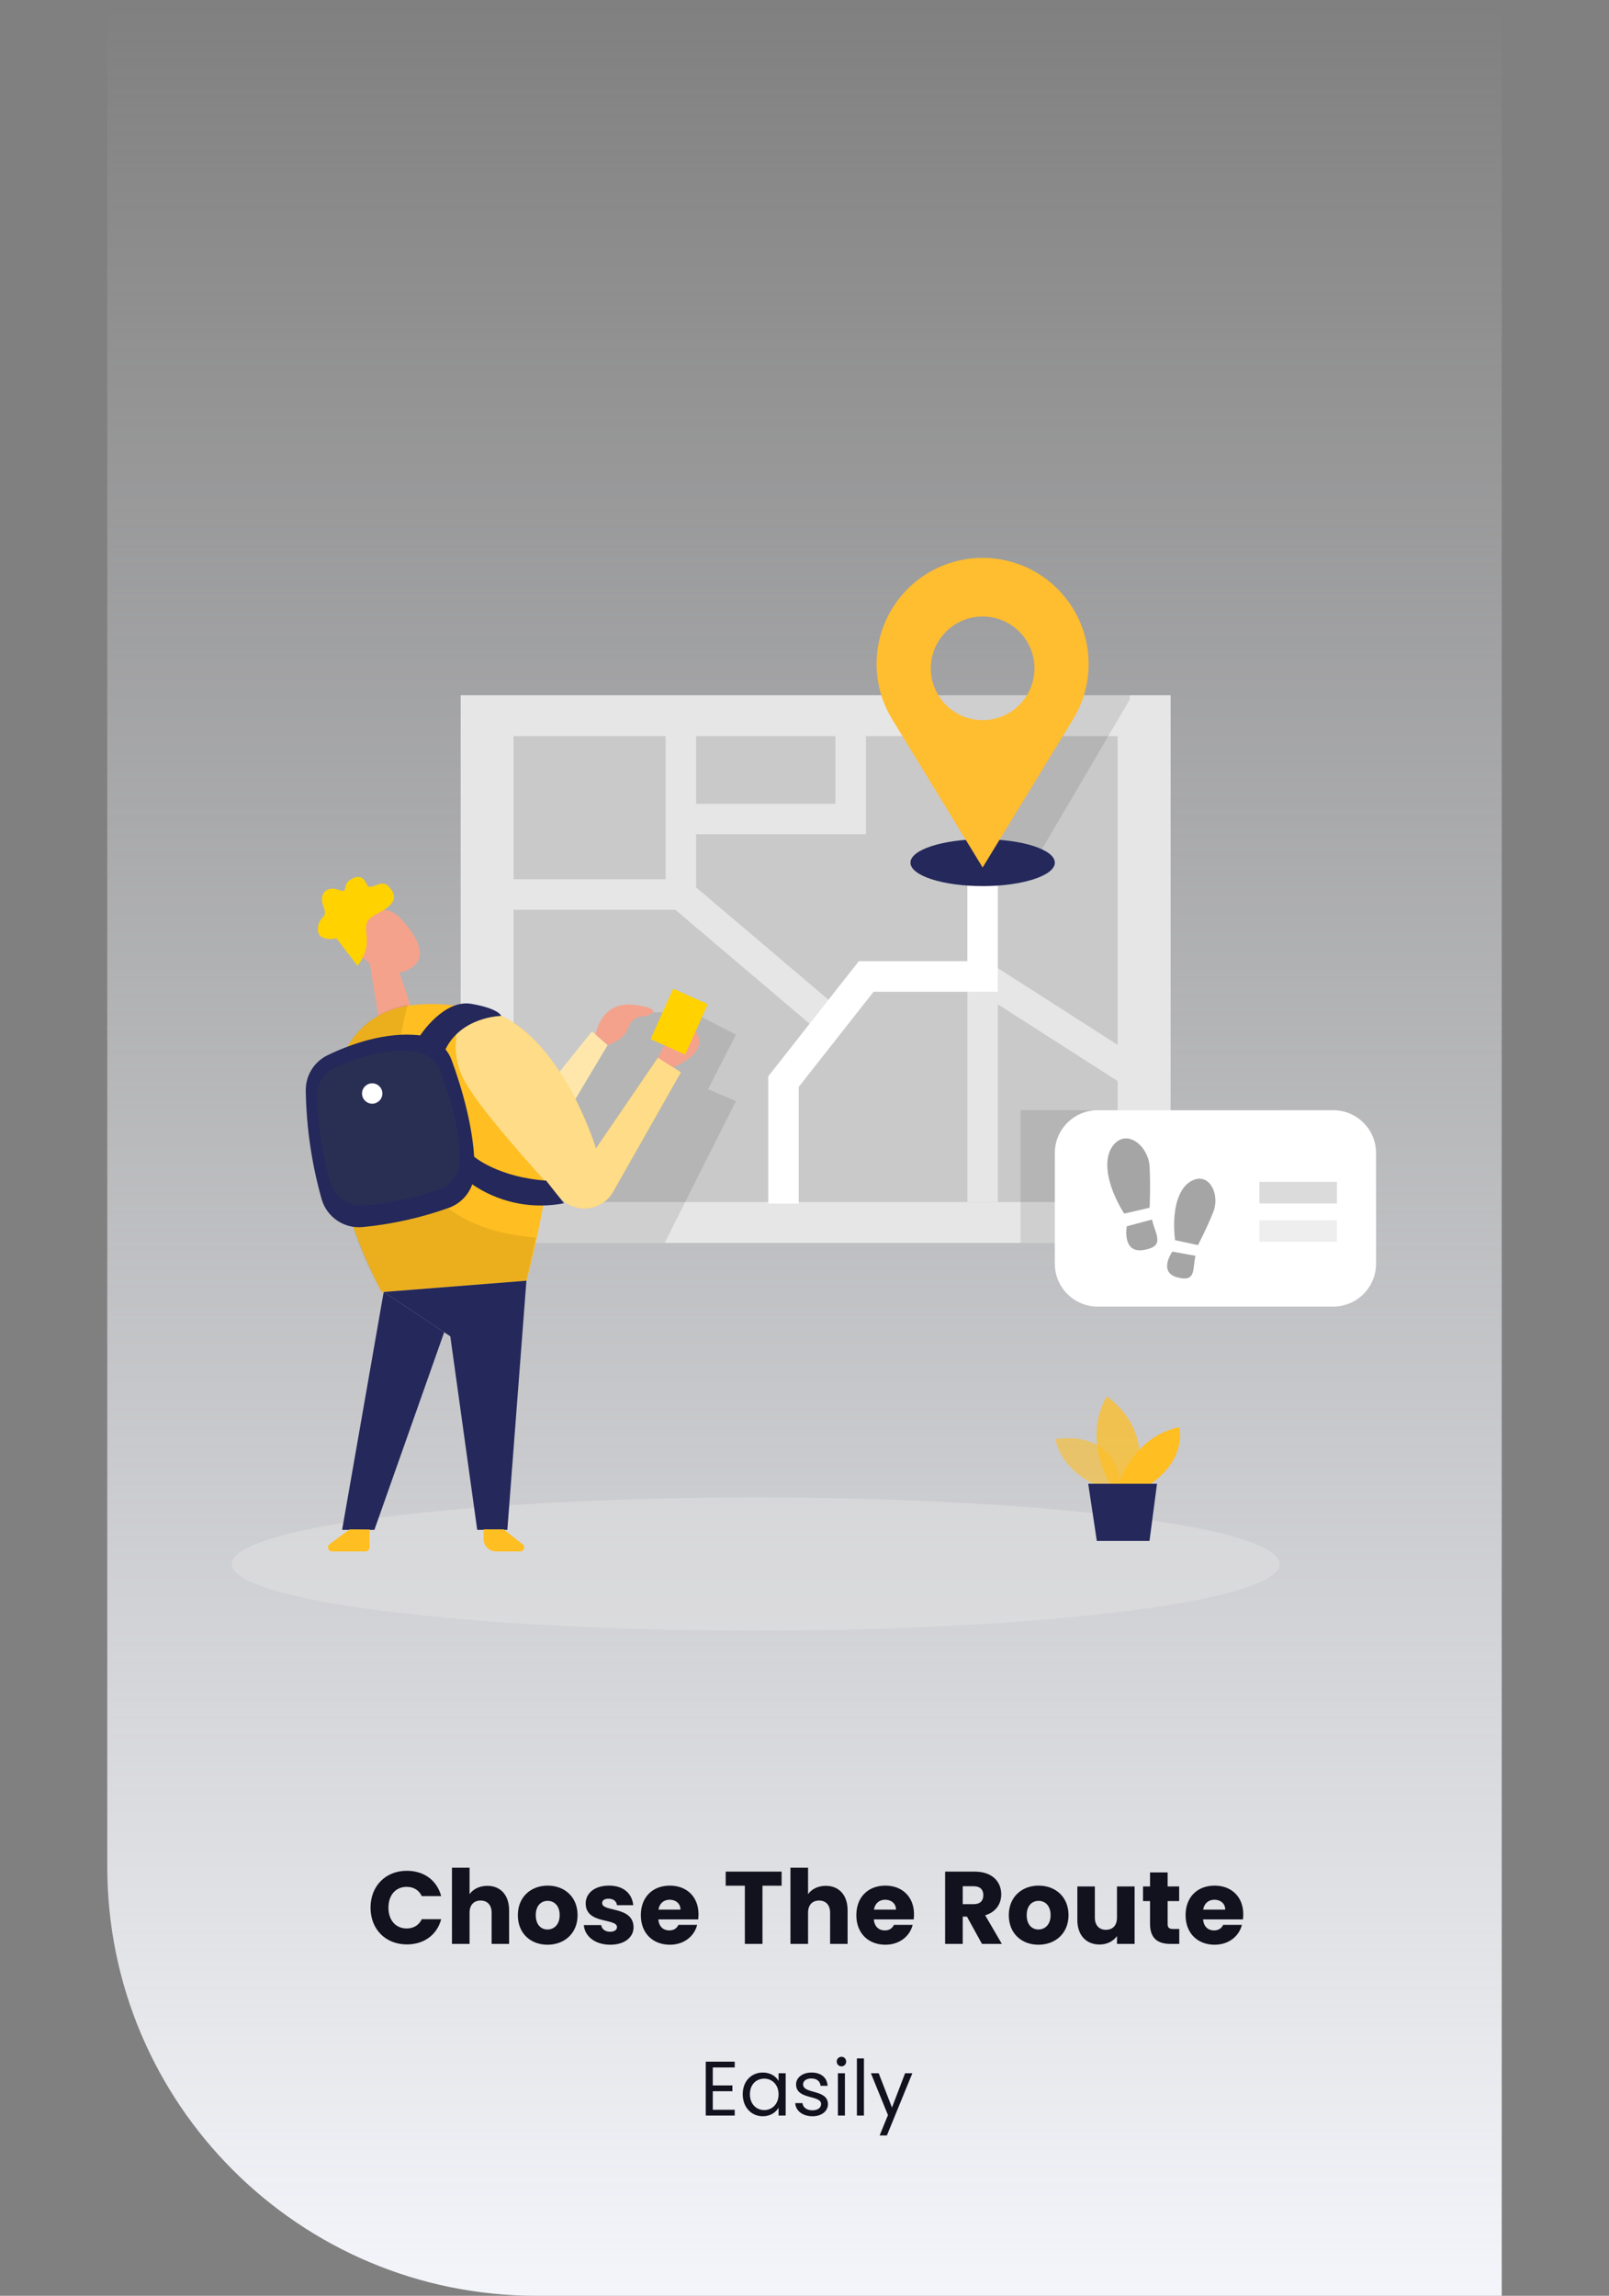 <svg width="375" height="535" viewBox="0 0 375 535" fill="none" xmlns="http://www.w3.org/2000/svg">
<rect x="0" y="0" width="375" height="535" fill="#808080" stroke="none"/>
<path d="M350 535H125C69.772 535 25 490.228 25 435V0H350V535Z" fill="url(#paint0_linear_430_3412)"/>
<path d="M171.237 480.436H164.487V493H171.237V491.65H166.125V487.33H170.697V485.98H166.125V481.786H171.237V480.436ZM173.103 488.032C173.103 491.092 175.137 493.162 177.765 493.162C179.583 493.162 180.861 492.226 181.455 491.164V493H183.111V483.136H181.455V484.936C180.879 483.91 179.619 482.974 177.783 482.974C175.137 482.974 173.103 484.954 173.103 488.032ZM181.455 488.05C181.455 490.372 179.907 491.722 178.107 491.722C176.307 491.722 174.777 490.354 174.777 488.032C174.777 485.71 176.307 484.396 178.107 484.396C179.907 484.396 181.455 485.764 181.455 488.05ZM192.971 490.318C192.899 486.79 187.175 488.068 187.175 485.728C187.175 484.936 187.895 484.36 189.101 484.36C190.415 484.36 191.171 485.08 191.243 486.07H192.881C192.773 484.144 191.333 482.974 189.155 482.974C186.959 482.974 185.537 484.216 185.537 485.728C185.537 489.4 191.369 488.122 191.369 490.318C191.369 491.128 190.649 491.776 189.353 491.776C187.967 491.776 187.121 491.056 187.031 490.102H185.339C185.447 491.902 187.067 493.162 189.371 493.162C191.549 493.162 192.971 491.938 192.971 490.318ZM195.283 493H196.921V483.136H195.283V493ZM196.129 481.534C196.723 481.534 197.209 481.048 197.209 480.418C197.209 479.788 196.723 479.302 196.129 479.302C195.499 479.302 195.013 479.788 195.013 480.418C195.013 481.048 195.499 481.534 196.129 481.534ZM199.713 493H201.351V479.68H199.713V493ZM207.887 491.128L204.791 483.136H202.973L206.951 492.892L205.007 497.644H206.699L212.639 483.136H210.947L207.887 491.128Z" fill="#12121F"/>
<path d="M86.358 444.552C86.358 449.592 89.862 453.12 94.83 453.12C98.838 453.12 101.862 450.888 102.822 447.24H98.31C97.614 448.68 96.342 449.4 94.782 449.4C92.262 449.4 90.534 447.528 90.534 444.552C90.534 441.576 92.262 439.704 94.782 439.704C96.342 439.704 97.614 440.424 98.31 441.864H102.822C101.862 438.216 98.838 435.96 94.83 435.96C89.862 435.96 86.358 439.512 86.358 444.552ZM105.336 453H109.44V445.728C109.44 443.904 110.448 442.896 112.008 442.896C113.568 442.896 114.576 443.904 114.576 445.728V453H118.656V445.176C118.656 441.576 116.616 439.464 113.568 439.464C111.72 439.464 110.256 440.256 109.44 441.408V435.24H105.336V453ZM134.612 446.304C134.612 442.056 131.588 439.416 127.652 439.416C123.74 439.416 120.692 442.056 120.692 446.304C120.692 450.552 123.668 453.192 127.604 453.192C131.54 453.192 134.612 450.552 134.612 446.304ZM124.868 446.304C124.868 444.024 126.164 442.968 127.652 442.968C129.092 442.968 130.436 444.024 130.436 446.304C130.436 448.56 129.068 449.64 127.604 449.64C126.116 449.64 124.868 448.56 124.868 446.304ZM147.661 449.112C147.589 444.12 140.341 445.632 140.341 443.496C140.341 442.848 140.869 442.464 141.829 442.464C142.981 442.464 143.677 443.064 143.797 443.976H147.589C147.325 441.336 145.405 439.416 141.949 439.416C138.445 439.416 136.501 441.288 136.501 443.568C136.501 448.488 143.797 446.928 143.797 449.088C143.797 449.688 143.245 450.168 142.189 450.168C141.061 450.168 140.221 449.544 140.125 448.608H136.069C136.261 451.2 138.661 453.192 142.237 453.192C145.597 453.192 147.661 451.44 147.661 449.112ZM156.076 442.704C157.444 442.704 158.596 443.544 158.596 445.008H153.46C153.7 443.52 154.732 442.704 156.076 442.704ZM162.484 448.56H158.116C157.78 449.28 157.132 449.856 155.98 449.856C154.66 449.856 153.58 449.04 153.436 447.288H162.724C162.772 446.88 162.796 446.472 162.796 446.088C162.796 442.008 160.036 439.416 156.124 439.416C152.14 439.416 149.356 442.056 149.356 446.304C149.356 450.552 152.188 453.192 156.124 453.192C159.46 453.192 161.836 451.176 162.484 448.56ZM169.135 439.44H173.599V453H177.703V439.44H182.167V436.152H169.135V439.44ZM184.226 453H188.33V445.728C188.33 443.904 189.338 442.896 190.898 442.896C192.458 442.896 193.466 443.904 193.466 445.728V453H197.546V445.176C197.546 441.576 195.506 439.464 192.458 439.464C190.61 439.464 189.146 440.256 188.33 441.408V435.24H184.226V453ZM206.302 442.704C207.67 442.704 208.822 443.544 208.822 445.008H203.686C203.926 443.52 204.958 442.704 206.302 442.704ZM212.71 448.56H208.342C208.006 449.28 207.358 449.856 206.206 449.856C204.886 449.856 203.806 449.04 203.662 447.288H212.95C212.998 446.88 213.022 446.472 213.022 446.088C213.022 442.008 210.262 439.416 206.35 439.416C202.366 439.416 199.582 442.056 199.582 446.304C199.582 450.552 202.414 453.192 206.35 453.192C209.686 453.192 212.062 451.176 212.71 448.56ZM229.177 441.624C229.177 442.944 228.457 443.736 226.921 443.736H224.377V439.56H226.921C228.457 439.56 229.177 440.376 229.177 441.624ZM220.273 436.152V453H224.377V446.64H225.361L228.865 453H233.497L229.609 446.328C232.201 445.56 233.353 443.568 233.353 441.456C233.353 438.528 231.289 436.152 227.161 436.152H220.273ZM249.033 446.304C249.033 442.056 246.009 439.416 242.073 439.416C238.161 439.416 235.113 442.056 235.113 446.304C235.113 450.552 238.089 453.192 242.025 453.192C245.961 453.192 249.033 450.552 249.033 446.304ZM239.289 446.304C239.289 444.024 240.585 442.968 242.073 442.968C243.513 442.968 244.857 444.024 244.857 446.304C244.857 448.56 243.489 449.64 242.025 449.64C240.537 449.64 239.289 448.56 239.289 446.304ZM264.435 439.608H260.331V446.88C260.331 448.704 259.323 449.712 257.739 449.712C256.203 449.712 255.171 448.704 255.171 446.88V439.608H251.091V447.432C251.091 451.008 253.179 453.144 256.275 453.144C258.075 453.144 259.515 452.328 260.331 451.176V453H264.435V439.608ZM268.031 448.344C268.031 451.824 269.975 453 272.759 453H274.847V449.52H273.383C272.471 449.52 272.135 449.184 272.135 448.392V443.016H274.823V439.608H272.135V436.344H268.031V439.608H266.399V443.016H268.031V448.344ZM283.037 442.704C284.405 442.704 285.557 443.544 285.557 445.008H280.421C280.661 443.52 281.693 442.704 283.037 442.704ZM289.445 448.56H285.077C284.741 449.28 284.093 449.856 282.941 449.856C281.621 449.856 280.541 449.04 280.397 447.288H289.685C289.733 446.88 289.757 446.472 289.757 446.088C289.757 442.008 286.997 439.416 283.085 439.416C279.101 439.416 276.317 442.056 276.317 446.304C276.317 450.552 279.149 453.192 283.085 453.192C286.421 453.192 288.797 451.176 289.445 448.56Z" fill="#12121F"/>
<path d="M272.827 162.02H107.367V289.644H272.827V162.02Z" fill="#E6E6E6"/>
<path d="M260.485 171.539H119.71V280.125H260.485V171.539Z" fill="#C9C9C9"/>
<path opacity="0.1" d="M161.41 235.91L171.527 241.103L165.023 253.841L171.527 256.577L154.906 289.644H124.547L127.688 261.077L132.438 252.983L144.308 235.91H156.593H161.41Z" fill="black"/>
<path d="M121.088 261.394L137.968 240.361L141.62 243.55L127.225 267.609L121.088 261.394Z" fill="#FFE7AC"/>
<path opacity="0.45" d="M176.113 380C243.554 380 298.225 373.051 298.225 364.478C298.225 355.906 243.554 348.956 176.113 348.956C108.672 348.956 54 355.906 54 364.478C54 373.051 108.672 380 176.113 380Z" fill="#E6E6E6"/>
<path opacity="0.58" d="M257.701 346.952C257.701 346.952 248.066 344.36 245.946 335.39C245.946 335.39 260.823 332.317 261.314 347.684L257.701 346.952Z" fill="#FFBE21"/>
<path opacity="0.73" d="M258.838 345.989C258.838 345.989 252.094 335.39 257.952 325.447C257.952 325.447 269.311 332.596 264.33 345.989H258.838Z" fill="#FFBE21"/>
<path d="M260.601 345.989C260.601 345.989 264.108 334.764 274.822 332.596C274.822 332.596 276.864 339.861 267.933 345.989H260.601Z" fill="#FFBE21"/>
<path d="M253.625 345.767L255.629 359.092H267.904L269.657 345.767H253.625Z" fill="#24285B"/>
<path d="M93.128 226.738L96.249 236.084L88.85 240.785L86.19 224.589L93.128 226.738Z" fill="#F4A28C"/>
<path d="M83.647 215.552C84.025 214.654 84.625 213.866 85.39 213.261C86.155 212.657 87.06 212.256 88.021 212.096C88.983 211.935 89.969 212.02 90.889 212.343C91.808 212.666 92.632 213.216 93.281 213.943C96.422 217.296 100.219 222.614 95.931 225.505C89.36 229.956 83.329 221.651 83.329 221.651C82.834 219.63 82.945 217.509 83.647 215.552Z" fill="#F4A28C"/>
<path d="M88.454 221.332C88.454 221.332 86.768 219.926 86.007 221.93C85.246 223.934 88.223 224.897 89.109 223.857C89.996 222.816 88.454 221.332 88.454 221.332Z" fill="#F4A28C"/>
<path d="M80.217 245.42C81.333 242.942 82.97 240.735 85.017 238.947C87.064 237.16 89.472 235.835 92.077 235.062C102.126 232.046 120.625 235.351 126.272 244.755C133.979 257.617 122.687 298.498 122.687 298.498L88.965 301.119C88.965 301.119 70.341 267.58 80.217 245.42Z" fill="#FFBE21"/>
<path d="M122.687 298.45L118.246 356.51H111.222L104.95 311.409L89.428 301.071L122.687 298.45Z" fill="#24285B"/>
<path d="M89.427 301.071L79.734 356.51H87.259L103.523 310.455L89.427 301.071Z" fill="#24285B"/>
<path opacity="0.08" d="M95.045 234.137C95.045 234.137 79.244 285.009 124.913 288.391L122.687 298.412L88.965 301.032C88.965 301.032 77.066 282.35 77.567 256.105C77.567 256.105 77.856 243.127 86.99 237.394C89.411 235.745 92.158 234.635 95.045 234.137Z" fill="black"/>
<path d="M81.498 356.395L76.959 359.738C76.76 359.845 76.604 360.02 76.52 360.23C76.437 360.441 76.43 360.674 76.501 360.89C76.573 361.105 76.717 361.288 76.91 361.407C77.104 361.526 77.332 361.573 77.557 361.54H85.159C85.414 361.54 85.659 361.438 85.84 361.257C86.021 361.077 86.122 360.832 86.122 360.576V356.433L81.498 356.395Z" fill="#FFBE21"/>
<path d="M117.369 356.395L121.637 359.738C121.843 359.844 122.003 360.021 122.089 360.237C122.175 360.452 122.181 360.691 122.105 360.91C122.028 361.129 121.876 361.313 121.675 361.429C121.474 361.545 121.238 361.584 121.01 361.54H115.605C114.839 361.54 114.104 361.235 113.561 360.693C113.019 360.151 112.715 359.416 112.715 358.649V356.395H117.369Z" fill="#FFBE21"/>
<path d="M108.764 234.754C107.081 237.455 106.188 240.575 106.188 243.758C106.188 246.941 107.081 250.06 108.764 252.762C112.445 258.976 123.159 271.068 130.491 279.084C131.315 279.995 132.345 280.695 133.494 281.127C134.644 281.559 135.88 281.71 137.099 281.568C138.319 281.426 139.487 280.994 140.506 280.309C141.526 279.624 142.366 278.705 142.958 277.629L158.692 249.881L153.355 246.46L138.902 267.609C138.902 267.609 129.065 235.159 108.764 234.754Z" fill="#FFBE21"/>
<path opacity="0.46" d="M108.764 234.754C107.081 237.455 106.188 240.575 106.188 243.758C106.188 246.941 107.081 250.06 108.764 252.762C112.445 258.976 123.159 271.068 130.491 279.084C131.315 279.995 132.345 280.695 133.494 281.127C134.644 281.559 135.88 281.71 137.099 281.568C138.319 281.426 139.487 280.994 140.506 280.309C141.526 279.624 142.366 278.705 142.958 277.629L158.692 249.881L153.355 246.46L138.902 267.609C138.902 267.609 129.065 235.159 108.764 234.754Z" fill="white"/>
<path d="M229.018 227.557V280.125" stroke="#E6E6E6" stroke-width="7.105" stroke-miterlimit="10"/>
<path d="M156.833 248.696C156.833 248.696 165.764 245.41 162.122 240.352C158.48 235.293 153.354 246.46 153.354 246.46L156.833 248.696Z" fill="#F4A28C"/>
<path d="M164.949 234.014L156.895 230.406L151.632 242.153L159.687 245.761L164.949 234.014Z" fill="#FFD200"/>
<path d="M76.372 245.892C81.507 243.416 89.861 240.323 97.915 241.286C99.555 241.477 101.11 242.119 102.407 243.139C103.705 244.159 104.695 245.519 105.267 247.067C107.425 252.935 110.778 263.659 110.595 273.082C110.568 274.901 109.994 276.67 108.948 278.158C107.901 279.646 106.43 280.785 104.727 281.425C98.234 283.756 91.476 285.274 84.61 285.944C82.502 286.167 80.383 285.643 78.622 284.463C76.861 283.284 75.57 281.523 74.975 279.489C72.644 271.252 71.397 262.747 71.265 254.187C71.232 252.461 71.695 250.761 72.601 249.29C73.506 247.819 74.815 246.64 76.372 245.892Z" fill="#24285B"/>
<path d="M78.249 248.705C82.586 246.715 89.641 244.23 96.444 245.004C97.828 245.158 99.141 245.673 100.237 246.493C101.333 247.313 102.169 248.406 102.652 249.65C104.475 254.365 107.307 262.982 107.152 270.554C107.13 272.016 106.645 273.438 105.761 274.634C104.877 275.83 103.635 276.745 102.197 277.259C96.713 279.133 91.005 280.352 85.206 280.891C83.426 281.07 81.636 280.649 80.149 279.701C78.662 278.753 77.572 277.338 77.069 275.703C75.1 269.084 74.047 262.249 73.936 255.371C73.908 253.984 74.299 252.618 75.064 251.436C75.828 250.254 76.934 249.306 78.249 248.705Z" fill="#333A48" fill-opacity="0.38"/>
<path opacity="0.1" d="M218.699 162.02H263.299V163.041L240.994 201.032H229.702L218.699 162.02Z" fill="black"/>
<path d="M86.749 257.2C88.06 257.2 89.122 256.137 89.122 254.826C89.122 253.516 88.06 252.453 86.749 252.453C85.439 252.453 84.376 253.516 84.376 254.826C84.376 256.137 85.439 257.2 86.749 257.2Z" fill="white"/>
<path d="M97.936 241.286C97.936 241.286 103.408 232.808 109.883 233.935C116.357 235.062 116.82 236.748 116.82 236.748C116.82 236.748 107.118 236.835 103.524 245.179L97.936 241.286Z" fill="#24285B"/>
<path d="M110.481 269.54C110.481 269.54 116.067 274.343 127.282 275.124L131.435 280.404C124.423 281.775 117.152 280.439 111.086 276.665C102.683 271.438 110.481 269.54 110.481 269.54Z" fill="#24285B"/>
<path d="M158.692 208.451L193.6 238.078" stroke="#E6E6E6" stroke-width="7.105" stroke-miterlimit="10"/>
<path d="M229.018 227.557L263.299 249.515" stroke="#E6E6E6" stroke-width="7.105" stroke-miterlimit="10"/>
<path d="M182.606 280.472V252.049L201.876 227.557H229.008V192.64" stroke="white" stroke-width="7.105" stroke-miterlimit="10"/>
<path d="M229.018 206.495C238.309 206.495 245.84 204.049 245.84 201.032C245.84 198.015 238.309 195.569 229.018 195.569C219.727 195.569 212.195 198.015 212.195 201.032C212.195 204.049 219.727 206.495 229.018 206.495Z" fill="#24285B"/>
<path d="M138.825 241.103C138.825 241.103 139.933 233.395 147.42 234.137C154.906 234.879 152.17 236.787 149.144 236.931C148.53 237.056 147.961 237.345 147.498 237.768C147.035 238.19 146.695 238.73 146.514 239.33C146.071 240.679 144.857 242.433 141.639 243.541L138.825 241.103Z" fill="#F4A28C"/>
<path d="M253.722 154.717C253.722 150.901 252.839 147.137 251.142 143.719C249.444 140.302 246.978 137.324 243.937 135.019C240.896 132.714 237.363 131.144 233.614 130.433C229.865 129.722 226.002 129.889 222.328 130.92C218.654 131.951 215.269 133.82 212.438 136.378C209.607 138.937 207.407 142.116 206.01 145.667C204.613 149.218 204.058 153.044 204.387 156.846C204.716 160.648 205.921 164.321 207.908 167.579L229.018 202.159L250.013 167.743C252.443 163.833 253.728 159.32 253.722 154.717ZM229.018 167.83C226.628 167.83 224.292 167.121 222.306 165.794C220.319 164.466 218.77 162.579 217.856 160.371C216.941 158.164 216.702 155.734 217.168 153.391C217.634 151.047 218.785 148.894 220.475 147.204C222.164 145.515 224.317 144.364 226.661 143.898C229.005 143.431 231.434 143.671 233.642 144.585C235.849 145.5 237.736 147.048 239.064 149.035C240.392 151.022 241.1 153.358 241.1 155.748C241.1 157.334 240.788 158.905 240.181 160.371C239.573 161.837 238.683 163.169 237.561 164.291C236.44 165.413 235.108 166.303 233.642 166.91C232.176 167.517 230.605 167.83 229.018 167.83Z" fill="#FFBD30"/>
<path d="M116.819 208.451H158.693V168.225" stroke="#E6E6E6" stroke-width="7.105" stroke-miterlimit="10"/>
<path opacity="0.1" d="M298.794 258.716H237.844V289.644H298.794V258.716Z" fill="black"/>
<path d="M158.692 190.867H198.263V168.225" stroke="#E6E6E6" stroke-width="7.105" stroke-miterlimit="10"/>
<path d="M310.713 258.716H255.84C250.317 258.716 245.84 263.193 245.84 268.716V294.482C245.84 300.004 250.317 304.482 255.84 304.482H310.713C316.235 304.482 320.713 300.004 320.713 294.482V268.716C320.713 263.193 316.235 258.716 310.713 258.716Z" fill="white"/>
<path d="M262.605 285.771C262.605 285.771 261.43 292.159 266.565 291.291C271.701 290.424 269.253 287.707 268.492 284.2L262.605 285.771Z" fill="#A5A5A5"/>
<path d="M261.998 282.813L267.933 281.445C267.933 281.445 268.174 276.695 267.933 271.935C267.693 267.175 262.971 263.264 259.85 266.453C256.728 269.642 257.875 276.165 261.998 282.813Z" fill="#A5A5A5"/>
<path d="M273.232 291.667C273.232 291.667 269.85 296.417 274.35 297.66C278.849 298.903 277.896 295.733 278.628 292.65L273.232 291.667Z" fill="#A5A5A5"/>
<path d="M273.859 289.008L279.197 290.154C279.197 290.154 281.201 286.387 282.771 282.446C284.342 278.506 282.039 273.505 278.282 274.931C274.524 276.357 273.059 282.032 273.859 289.008Z" fill="#A5A5A5"/>
<path opacity="0.67" d="M311.589 275.423H293.523V280.443H311.589V275.423Z" fill="#C9C9C9"/>
<path opacity="0.31" d="M311.589 284.364H293.523V289.384H311.589V284.364Z" fill="#C9C9C9"/>
<path d="M83.322 225.06L78.425 218.666C78.425 218.666 73.976 219.686 74.093 216.458C74.21 213.231 76.617 214.333 75.374 211.2C74.132 208.067 76.401 206.382 78.912 207.361C81.422 208.34 79.577 206.268 81.669 204.997C83.761 203.727 84.774 204.486 85.525 206.165C86.277 207.844 88.753 204.681 90.477 206.482C92.201 208.284 93.199 210.316 87.786 212.991C82.373 215.667 88.296 218.58 83.322 225.06Z" fill="#FFD200"/>
<defs>
<linearGradient id="paint0_linear_430_3412" x1="187.5" y1="535" x2="187.5" y2="0" gradientUnits="userSpaceOnUse">
<stop stop-color="#F4F5FA"/>
<stop offset="1" stop-color="#F4F5FA" stop-opacity="0"/>
<stop offset="1" stop-color="#F4F5FA" stop-opacity="0"/>
</linearGradient>
</defs>
</svg>
